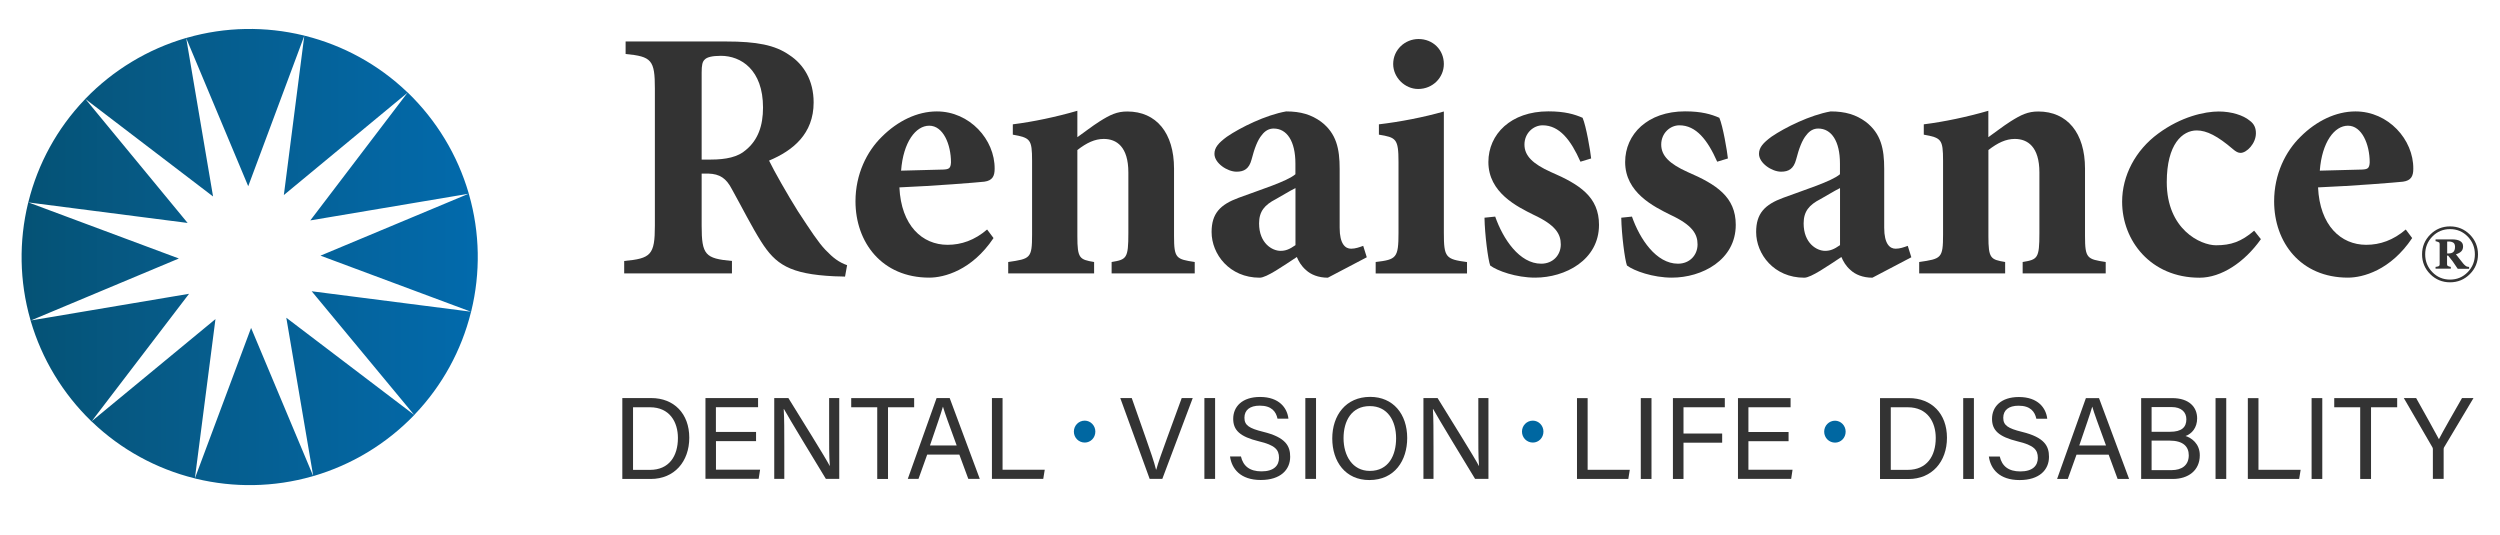 <svg width="201" height="43" viewBox="0 0 201 43" fill="none" xmlns="http://www.w3.org/2000/svg">
<path d="M67.941 22.239C67.768 22.239 67.424 22.213 67.08 22.213C63.465 22.041 62.349 21.237 61.201 19.433C60.455 18.259 59.678 16.71 58.849 15.218C58.39 14.331 57.873 13.987 56.955 13.956H56.413V18.144C56.413 20.497 56.7 20.784 58.849 20.982V21.983H50.185V20.982C52.334 20.784 52.652 20.497 52.652 18.144V7.122C52.652 4.827 52.391 4.54 50.299 4.342V3.335H58.358C60.852 3.335 62.318 3.622 63.465 4.426C64.613 5.172 65.416 6.46 65.416 8.239C65.416 10.763 63.752 12.109 61.832 12.912C62.234 13.747 63.324 15.666 64.154 16.986C65.186 18.561 65.786 19.48 66.36 20.085C66.991 20.747 67.45 21.086 68.107 21.321L67.941 22.239ZM57.159 12.829C58.364 12.829 59.339 12.625 59.97 12.057C60.946 11.254 61.347 10.106 61.347 8.646C61.347 5.604 59.569 4.488 57.962 4.488C57.242 4.488 56.84 4.603 56.674 4.775C56.47 4.947 56.413 5.234 56.413 5.834V12.834H57.159V12.829Z" fill="#333333"/>
<path d="M79.88 19.14C78.133 21.748 75.895 22.322 74.716 22.322C70.903 22.322 68.781 19.485 68.781 16.183C68.781 14.002 69.699 12.166 70.903 10.993C72.166 9.73 73.741 8.958 75.322 8.958C77.961 8.958 79.995 11.222 79.969 13.575C79.969 14.148 79.797 14.519 79.14 14.607C78.623 14.665 75.123 14.952 72.312 15.066C72.453 18.134 74.148 19.683 76.182 19.683C77.299 19.683 78.363 19.312 79.364 18.452L79.88 19.14ZM72.448 13.721C73.621 13.689 74.685 13.663 75.859 13.632C76.287 13.606 76.433 13.543 76.459 13.058C76.459 11.598 75.828 10.106 74.711 10.106C73.626 10.106 72.62 11.425 72.448 13.721Z" fill="#333333"/>
<path d="M89.374 21.983V21.065C90.579 20.867 90.72 20.778 90.72 18.744V13.867C90.72 11.801 89.776 11.17 88.743 11.17C88.023 11.17 87.366 11.483 86.62 12.062V19C86.62 20.778 86.792 20.867 87.966 21.065V21.983H81.06V21.065C82.838 20.804 82.979 20.778 82.979 18.859V12.918C82.979 11.196 82.838 11.081 81.43 10.826V9.996C83.063 9.793 84.93 9.397 86.62 8.906V11.029C87.194 10.628 87.768 10.169 88.399 9.767C89.259 9.224 89.802 8.964 90.636 8.964C92.963 8.964 94.392 10.685 94.392 13.554V18.974C94.392 20.778 94.564 20.836 96.056 21.065V21.983H89.374Z" fill="#333333"/>
<path d="M106.759 22.327C105.987 22.327 105.382 22.067 105.012 21.722C104.61 21.378 104.412 21.002 104.266 20.663C103.175 21.378 101.83 22.327 101.282 22.327C98.846 22.327 97.412 20.434 97.412 18.655C97.412 17.163 98.1 16.449 99.592 15.901C101.287 15.27 103.494 14.581 104.151 14.008V13.147C104.151 11.342 103.462 10.335 102.403 10.335C102.033 10.335 101.715 10.508 101.454 10.852C101.11 11.253 100.854 11.942 100.625 12.829C100.427 13.575 100.025 13.804 99.42 13.804C98.674 13.804 97.641 13.116 97.641 12.37C97.641 11.853 97.985 11.478 98.643 10.993C99.733 10.247 101.767 9.245 103.405 8.958C104.579 8.958 105.439 9.219 106.217 9.788C107.453 10.732 107.708 11.968 107.708 13.575V18.306C107.708 19.625 108.167 19.996 108.626 19.996C108.971 19.996 109.284 19.881 109.602 19.766L109.889 20.684L106.759 22.327ZM104.151 15.124C103.635 15.379 103.149 15.697 102.576 16.011C101.684 16.47 101.23 16.986 101.23 17.961C101.23 19.568 102.294 20.168 102.951 20.168C103.353 20.168 103.666 20.053 104.156 19.709V15.124H104.151Z" fill="#333333"/>
<path d="M110.604 21.983V21.065C112.267 20.867 112.44 20.752 112.44 18.713V13.032C112.44 11.139 112.241 11.055 110.864 10.826V9.996C112.586 9.793 114.479 9.423 116.086 8.964V18.718C116.086 20.695 116.227 20.841 117.948 21.07V21.988H110.604V21.983ZM112.012 5.145C112.012 3.998 112.961 3.137 114.051 3.137C115.199 3.137 116.086 3.998 116.086 5.145C116.086 6.236 115.194 7.154 114.02 7.154C112.956 7.154 112.012 6.236 112.012 5.145Z" fill="#333333"/>
<path d="M127.068 13.001C126.296 11.254 125.378 10.075 124.027 10.075C123.281 10.075 122.566 10.706 122.566 11.624C122.566 12.516 123.224 13.173 124.689 13.831C127.016 14.832 128.56 15.839 128.56 18.076C128.56 20.914 125.837 22.322 123.427 22.322C121.904 22.322 120.386 21.78 119.812 21.347C119.64 20.888 119.379 18.88 119.353 17.503L120.214 17.414C120.845 19.219 122.165 21.201 123.912 21.201C124.856 21.201 125.487 20.512 125.487 19.652C125.487 18.822 125.086 18.102 123.307 17.273C121.987 16.616 119.666 15.494 119.666 13.027C119.666 10.79 121.471 8.953 124.486 8.953C125.806 8.953 126.578 9.183 127.24 9.47C127.527 10.127 127.871 12.166 127.929 12.74L127.068 13.001Z" fill="#333333"/>
<path d="M138.063 13.001C137.291 11.254 136.373 10.075 135.022 10.075C134.276 10.075 133.562 10.706 133.562 11.624C133.562 12.516 134.219 13.173 135.685 13.831C138.011 14.832 139.555 15.839 139.555 18.076C139.555 20.914 136.832 22.322 134.422 22.322C132.899 22.322 131.381 21.78 130.808 21.347C130.636 20.888 130.375 18.88 130.349 17.503L131.209 17.414C131.84 19.219 133.16 21.201 134.908 21.201C135.852 21.201 136.483 20.512 136.483 19.652C136.483 18.822 136.081 18.102 134.302 17.273C132.983 16.616 130.662 15.494 130.662 13.027C130.662 10.79 132.466 8.953 135.481 8.953C136.801 8.953 137.573 9.183 138.235 9.47C138.522 10.127 138.867 12.166 138.924 12.74L138.063 13.001Z" fill="#333333"/>
<path d="M150.541 22.327C149.769 22.327 149.164 22.067 148.794 21.722C148.392 21.378 148.194 21.002 148.048 20.663C146.958 21.378 145.612 22.327 145.064 22.327C142.628 22.327 141.194 20.434 141.194 18.655C141.194 17.163 141.882 16.449 143.374 15.901C145.069 15.27 147.276 14.581 147.933 14.008V13.147C147.933 11.342 147.244 10.335 146.186 10.335C145.815 10.335 145.497 10.508 145.236 10.852C144.892 11.253 144.636 11.942 144.407 12.829C144.209 13.575 143.807 13.804 143.202 13.804C142.456 13.804 141.423 13.116 141.423 12.37C141.423 11.853 141.768 11.478 142.425 10.993C143.515 10.247 145.549 9.245 147.187 8.958C148.361 8.958 149.221 9.219 149.999 9.788C151.235 10.732 151.49 11.968 151.49 13.575V18.306C151.49 19.625 151.949 19.996 152.408 19.996C152.753 19.996 153.066 19.881 153.384 19.766L153.671 20.684L150.541 22.327ZM147.933 15.124C147.417 15.379 146.932 15.697 146.358 16.011C145.466 16.47 145.012 16.986 145.012 17.961C145.012 19.568 146.076 20.168 146.733 20.168C147.135 20.168 147.448 20.053 147.938 19.709V15.124H147.933Z" fill="#333333"/>
<path d="M162.622 21.983V21.065C163.827 20.867 163.968 20.778 163.968 18.744V13.867C163.968 11.801 163.024 11.17 161.991 11.17C161.271 11.17 160.614 11.483 159.868 12.062V19C159.868 20.778 160.04 20.867 161.214 21.065V21.983H154.302V21.065C156.081 20.804 156.222 20.778 156.222 18.859V12.918C156.222 11.196 156.081 11.081 154.672 10.826V9.996C156.305 9.793 158.173 9.397 159.863 8.906V11.029C160.436 10.628 161.01 10.169 161.641 9.767C162.502 9.224 163.044 8.964 163.879 8.964C166.205 8.964 167.635 10.685 167.635 13.554V18.974C167.635 20.778 167.807 20.836 169.299 21.065V21.983H162.622Z" fill="#333333"/>
<path d="M181.776 19.229C180.457 21.091 178.595 22.328 176.842 22.328C172.914 22.328 170.619 19.344 170.619 16.22C170.619 14.128 171.683 12.088 173.514 10.743C175.376 9.366 177.27 8.964 178.391 8.964C179.424 8.964 180.368 9.277 180.858 9.684C181.26 9.971 181.375 10.315 181.375 10.716C181.375 11.546 180.629 12.292 180.144 12.292C179.946 12.292 179.773 12.203 179.513 11.979C178.308 10.946 177.421 10.487 176.618 10.487C175.47 10.487 174.208 11.577 174.208 14.644C174.208 18.457 176.931 19.72 178.167 19.72C179.372 19.72 180.201 19.433 181.234 18.546L181.776 19.229Z" fill="#333333"/>
<path d="M193.94 19.14C192.193 21.748 189.955 22.322 188.776 22.322C184.963 22.322 182.84 19.485 182.84 16.183C182.84 14.002 183.758 12.166 184.963 10.993C186.225 9.73 187.801 8.958 189.381 8.958C192.021 8.958 194.055 11.222 194.029 13.575C194.029 14.148 193.857 14.519 193.199 14.607C192.683 14.665 189.183 14.952 186.371 15.066C186.512 18.134 188.208 19.683 190.242 19.683C191.358 19.683 192.422 19.312 193.424 18.452L193.94 19.14ZM186.512 13.721C187.686 13.689 188.75 13.663 189.924 13.632C190.351 13.606 190.497 13.543 190.524 13.058C190.524 11.598 189.892 10.106 188.776 10.106C187.691 10.106 186.684 11.425 186.512 13.721Z" fill="#333333"/>
<path d="M199.231 20.45C199.231 21.07 199.012 21.603 198.574 22.041C198.135 22.479 197.603 22.698 196.983 22.698C196.362 22.698 195.83 22.479 195.392 22.041C194.954 21.603 194.734 21.07 194.734 20.45C194.734 19.829 194.954 19.297 195.392 18.859C195.83 18.421 196.362 18.202 196.983 18.202C197.603 18.202 198.135 18.421 198.574 18.859C199.007 19.297 199.231 19.829 199.231 20.45ZM198.98 20.45C198.98 19.892 198.787 19.412 198.401 19.015C198.015 18.619 197.541 18.421 196.983 18.421C196.425 18.421 195.95 18.619 195.564 19.015C195.178 19.412 194.985 19.887 194.985 20.45C194.985 21.013 195.178 21.488 195.564 21.884C195.95 22.281 196.425 22.479 196.983 22.479C197.541 22.479 198.015 22.281 198.401 21.884C198.787 21.488 198.98 21.008 198.98 20.45ZM198.527 21.613H197.603C197.442 21.363 197.306 21.17 197.202 21.024C197.097 20.883 196.972 20.726 196.831 20.549H196.743V21.232C196.743 21.274 196.748 21.311 196.764 21.337C196.774 21.363 196.805 21.389 196.852 21.404C196.873 21.415 196.904 21.425 196.941 21.436C196.983 21.451 197.014 21.456 197.045 21.456V21.603H195.819V21.456C195.851 21.451 195.892 21.446 195.934 21.441C195.981 21.436 196.012 21.425 196.039 21.415C196.08 21.394 196.112 21.373 196.127 21.347C196.143 21.321 196.148 21.284 196.148 21.243V19.626C196.148 19.584 196.143 19.547 196.132 19.527C196.122 19.5 196.091 19.48 196.039 19.459C196.007 19.443 195.966 19.433 195.924 19.417C195.877 19.401 195.846 19.396 195.819 19.391V19.245H197.129C197.426 19.245 197.65 19.292 197.802 19.386C197.958 19.48 198.031 19.62 198.031 19.808C198.031 19.986 197.979 20.121 197.875 20.22C197.77 20.319 197.635 20.392 197.457 20.445C197.52 20.528 197.598 20.627 197.692 20.747C197.786 20.867 197.901 21.013 198.036 21.18C198.073 21.222 198.115 21.274 198.177 21.326C198.235 21.378 198.287 21.415 198.334 21.43C198.355 21.436 198.386 21.446 198.428 21.451C198.469 21.456 198.501 21.462 198.516 21.462V21.613H198.527ZM197.384 19.85C197.384 19.694 197.343 19.579 197.254 19.516C197.165 19.453 197.04 19.417 196.878 19.417H196.753V20.377H196.873C197.04 20.377 197.17 20.335 197.254 20.252C197.337 20.168 197.384 20.032 197.384 19.85Z" fill="#333333"/>
<path d="M37.671 15.499C37.233 14.018 36.607 12.568 35.767 11.18C34.928 9.793 33.937 8.562 32.831 7.487L32.726 7.393C30.4 5.171 27.562 3.638 24.532 2.881L24.396 2.845C21.36 2.109 18.137 2.146 15.044 3.033L14.908 3.069C13.427 3.507 11.976 4.133 10.589 4.973C9.207 5.808 7.97 6.804 6.896 7.91L6.802 8.014C4.58 10.34 3.046 13.178 2.29 16.209L2.254 16.344C1.518 19.38 1.555 22.604 2.441 25.697L2.478 25.832C2.916 27.314 3.542 28.764 4.382 30.151C5.222 31.539 6.213 32.77 7.318 33.844L7.423 33.938C9.749 36.16 12.587 37.694 15.617 38.45L15.753 38.487C18.789 39.222 22.012 39.186 25.106 38.299L25.241 38.263C26.723 37.824 28.173 37.198 29.56 36.359C30.942 35.524 32.179 34.528 33.253 33.422L33.347 33.318C35.569 30.991 37.103 28.154 37.859 25.123L37.896 24.987C38.631 21.952 38.595 18.728 37.708 15.635L37.671 15.499ZM25.768 20.554L37.859 25.06L25.059 23.417L33.3 33.359L23.019 25.546L25.184 38.278L20.187 26.364L15.669 38.461L17.323 25.655L7.371 33.87L15.2 23.621L2.483 25.765L14.381 20.783L2.29 16.276L15.085 17.925L6.875 7.967L17.13 15.796L14.971 3.069L19.957 14.972L24.464 2.886L22.821 15.682L32.763 7.456L24.949 17.721L37.676 15.577L25.768 20.554Z" fill="url(#paint0_linear_102_1338)"/>
<path d="M126.785 32.008H127.646V37.772H131.036L130.916 38.508H126.79V32.008H126.785Z" fill="#333333"/>
<path d="M132.78 32.008V38.508H131.919V32.008H132.78Z" fill="#333333"/>
<path d="M134.503 32.008H138.675V32.744H135.353V34.856H138.462V35.592H135.353V38.508H134.503V32.008Z" fill="#333333"/>
<path d="M143.801 35.472H140.573V37.767H144.12L144.01 38.502H139.733V32.008H143.963V32.744H140.573V34.731H143.801V35.472Z" fill="#333333"/>
<path d="M151.158 32.008H153.474C155.305 32.008 156.536 33.26 156.536 35.195C156.536 37.12 155.331 38.513 153.443 38.513H151.153V32.008H151.158ZM152.019 37.777H153.38C154.914 37.777 155.634 36.677 155.634 35.211C155.634 33.933 154.971 32.744 153.38 32.744H152.019V37.777Z" fill="#333333"/>
<path d="M158.702 32.008V38.508H157.842V32.008H158.702Z" fill="#333333"/>
<path d="M160.78 36.698C160.957 37.481 161.49 37.903 162.434 37.903C163.44 37.903 163.842 37.428 163.842 36.813C163.842 36.161 163.524 35.796 162.225 35.488C160.691 35.112 160.159 34.591 160.159 33.678C160.159 32.708 160.869 31.92 162.319 31.92C163.868 31.92 164.504 32.817 164.598 33.668H163.722C163.602 33.099 163.247 32.619 162.293 32.619C161.5 32.619 161.062 32.974 161.062 33.589C161.062 34.194 161.427 34.44 162.564 34.721C164.411 35.17 164.739 35.89 164.739 36.73C164.739 37.778 163.962 38.597 162.376 38.597C160.744 38.597 160.039 37.7 159.904 36.703H160.78V36.698Z" fill="#333333"/>
<path d="M166.95 36.557L166.251 38.508H165.39L167.706 32.008H168.76L171.18 38.508H170.257L169.537 36.557H166.95ZM169.323 35.816C168.697 34.105 168.363 33.203 168.223 32.707H168.212C168.056 33.26 167.67 34.361 167.174 35.816H169.323Z" fill="#333333"/>
<path d="M172.149 32.008H174.642C176.014 32.008 176.65 32.739 176.65 33.636C176.65 34.392 176.222 34.877 175.716 35.054C176.175 35.195 176.864 35.654 176.864 36.604C176.864 37.83 175.93 38.508 174.699 38.508H172.149V32.008ZM174.475 34.715C175.419 34.715 175.784 34.34 175.784 33.709C175.784 33.13 175.372 32.728 174.605 32.728H172.988V34.715H174.475ZM172.988 37.798H174.595C175.409 37.798 175.977 37.417 175.977 36.604C175.977 35.905 175.529 35.425 174.428 35.425H172.988V37.798Z" fill="#333333"/>
<path d="M178.99 32.008V38.508H178.13V32.008H178.99Z" fill="#333333"/>
<path d="M180.721 32.008H181.581V37.772H184.972L184.852 38.508H180.726V32.008H180.721Z" fill="#333333"/>
<path d="M186.712 32.008V38.508H185.852V32.008H186.712Z" fill="#333333"/>
<path d="M189.765 32.744H187.673V32.008H192.733V32.744H190.631V38.508H189.76V32.744H189.765Z" fill="#333333"/>
<path d="M195.603 38.508V36.124C195.603 36.057 195.593 35.994 195.556 35.947L193.267 32.004H194.258C194.847 33.057 195.791 34.742 196.089 35.311C196.37 34.753 197.34 33.062 197.946 32.004H198.869L196.506 35.963C196.485 35.999 196.469 36.036 196.469 36.13V38.503H195.603V38.508Z" fill="#333333"/>
<path d="M50.04 32.004H52.356C54.187 32.004 55.418 33.255 55.418 35.191C55.418 37.115 54.213 38.508 52.325 38.508H50.035V32.004H50.04ZM50.896 37.778H52.257C53.791 37.778 54.505 36.677 54.505 35.212C54.505 33.934 53.843 32.744 52.257 32.744H50.896V37.778Z" fill="#333333"/>
<path d="M60.793 35.467H57.564V37.762H61.111L60.996 38.498H56.719V32.004H60.949V32.739H57.559V34.727H60.787V35.467H60.793Z" fill="#333333"/>
<path d="M62.249 38.503V32.004H63.386C64.32 33.527 66.349 36.756 66.709 37.46H66.719C66.652 36.63 66.662 35.603 66.662 34.544V32.004H67.476V38.503H66.401C65.541 37.095 63.433 33.621 63.032 32.89H63.011C63.058 33.626 63.058 34.732 63.058 35.905V38.503H62.249Z" fill="#333333"/>
<path d="M70.53 32.744H68.438V32.008H73.498V32.744H71.396V38.508H70.53V32.744Z" fill="#333333"/>
<path d="M74.545 36.552L73.846 38.503H72.986L75.302 32.004H76.355L78.775 38.503H77.852L77.132 36.552H74.545ZM76.918 35.817C76.293 34.106 75.959 33.203 75.818 32.708H75.807C75.651 33.261 75.265 34.361 74.769 35.817H76.918Z" fill="#333333"/>
<path d="M79.746 32.004H80.606V37.767H83.997L83.877 38.503H79.751V32.004H79.746Z" fill="#333333"/>
<path d="M92.433 38.503L90.07 32.004H90.993L92.13 35.243C92.464 36.197 92.803 37.157 92.944 37.757H92.965C93.106 37.225 93.471 36.218 93.815 35.274L95.01 32.004H95.896L93.45 38.503H92.433Z" fill="#333333"/>
<path d="M97.694 32.004V38.503H96.833V32.004H97.694Z" fill="#333333"/>
<path d="M99.77 36.693C99.948 37.475 100.48 37.898 101.424 37.898C102.431 37.898 102.832 37.423 102.832 36.807C102.832 36.155 102.514 35.79 101.215 35.482C99.682 35.107 99.15 34.585 99.15 33.672C99.15 32.702 99.859 31.915 101.309 31.915C102.858 31.915 103.495 32.812 103.589 33.662H102.712C102.592 33.093 102.238 32.614 101.283 32.614C100.49 32.614 100.052 32.968 100.052 33.584C100.052 34.189 100.417 34.434 101.554 34.716C103.401 35.164 103.73 35.884 103.73 36.724C103.73 37.772 102.952 38.591 101.367 38.591C99.734 38.591 99.03 37.694 98.894 36.698H99.77V36.693Z" fill="#333333"/>
<path d="M105.809 32.004V38.503H104.949V32.004H105.809Z" fill="#333333"/>
<path d="M113.139 35.217C113.139 37.011 112.142 38.596 110.092 38.596C108.178 38.596 107.114 37.12 107.114 35.253C107.114 33.396 108.199 31.909 110.165 31.909C112.001 31.909 113.139 33.281 113.139 35.217ZM108.021 35.227C108.021 36.63 108.731 37.861 110.134 37.861C111.636 37.861 112.247 36.62 112.247 35.237C112.247 33.834 111.563 32.65 110.134 32.65C108.663 32.65 108.021 33.845 108.021 35.227Z" fill="#333333"/>
<path d="M114.444 38.503V32.004H115.582C116.515 33.527 118.539 36.756 118.904 37.46H118.915C118.847 36.63 118.857 35.603 118.857 34.544V32.004H119.671V38.503H118.597C117.736 37.095 115.629 33.621 115.227 32.89H115.206C115.253 33.626 115.253 34.732 115.253 35.905V38.503H114.444Z" fill="#333333"/>
<path d="M88.066 34.7C88.066 35.196 87.685 35.582 87.216 35.582C86.73 35.582 86.339 35.196 86.339 34.7C86.339 34.215 86.725 33.819 87.216 33.819C87.685 33.824 88.066 34.215 88.066 34.7Z" fill="#0067A1"/>
<path d="M124.093 34.7C124.093 35.196 123.713 35.582 123.243 35.582C122.758 35.582 122.367 35.196 122.367 34.7C122.367 34.215 122.753 33.819 123.243 33.819C123.713 33.824 124.093 34.215 124.093 34.7Z" fill="#0067A1"/>
<path d="M148.39 34.706C148.39 35.201 148.01 35.587 147.54 35.587C147.055 35.587 146.664 35.201 146.664 34.706C146.664 34.221 147.05 33.824 147.54 33.824C148.01 33.829 148.39 34.221 148.39 34.706Z" fill="#0067A1"/>
<defs>
<linearGradient id="paint0_linear_102_1338" x1="1.732" y1="20.671" x2="38.415" y2="20.671" gradientUnits="userSpaceOnUse">
<stop offset="0.006" stop-color="#055275"/>
<stop offset="0.324" stop-color="#065B88"/>
<stop offset="0.759" stop-color="#0465A0"/>
<stop offset="1" stop-color="#026AAC"/>
<stop offset="1" stop-color="#0067A1"/>
</linearGradient>
</defs>
</svg>
